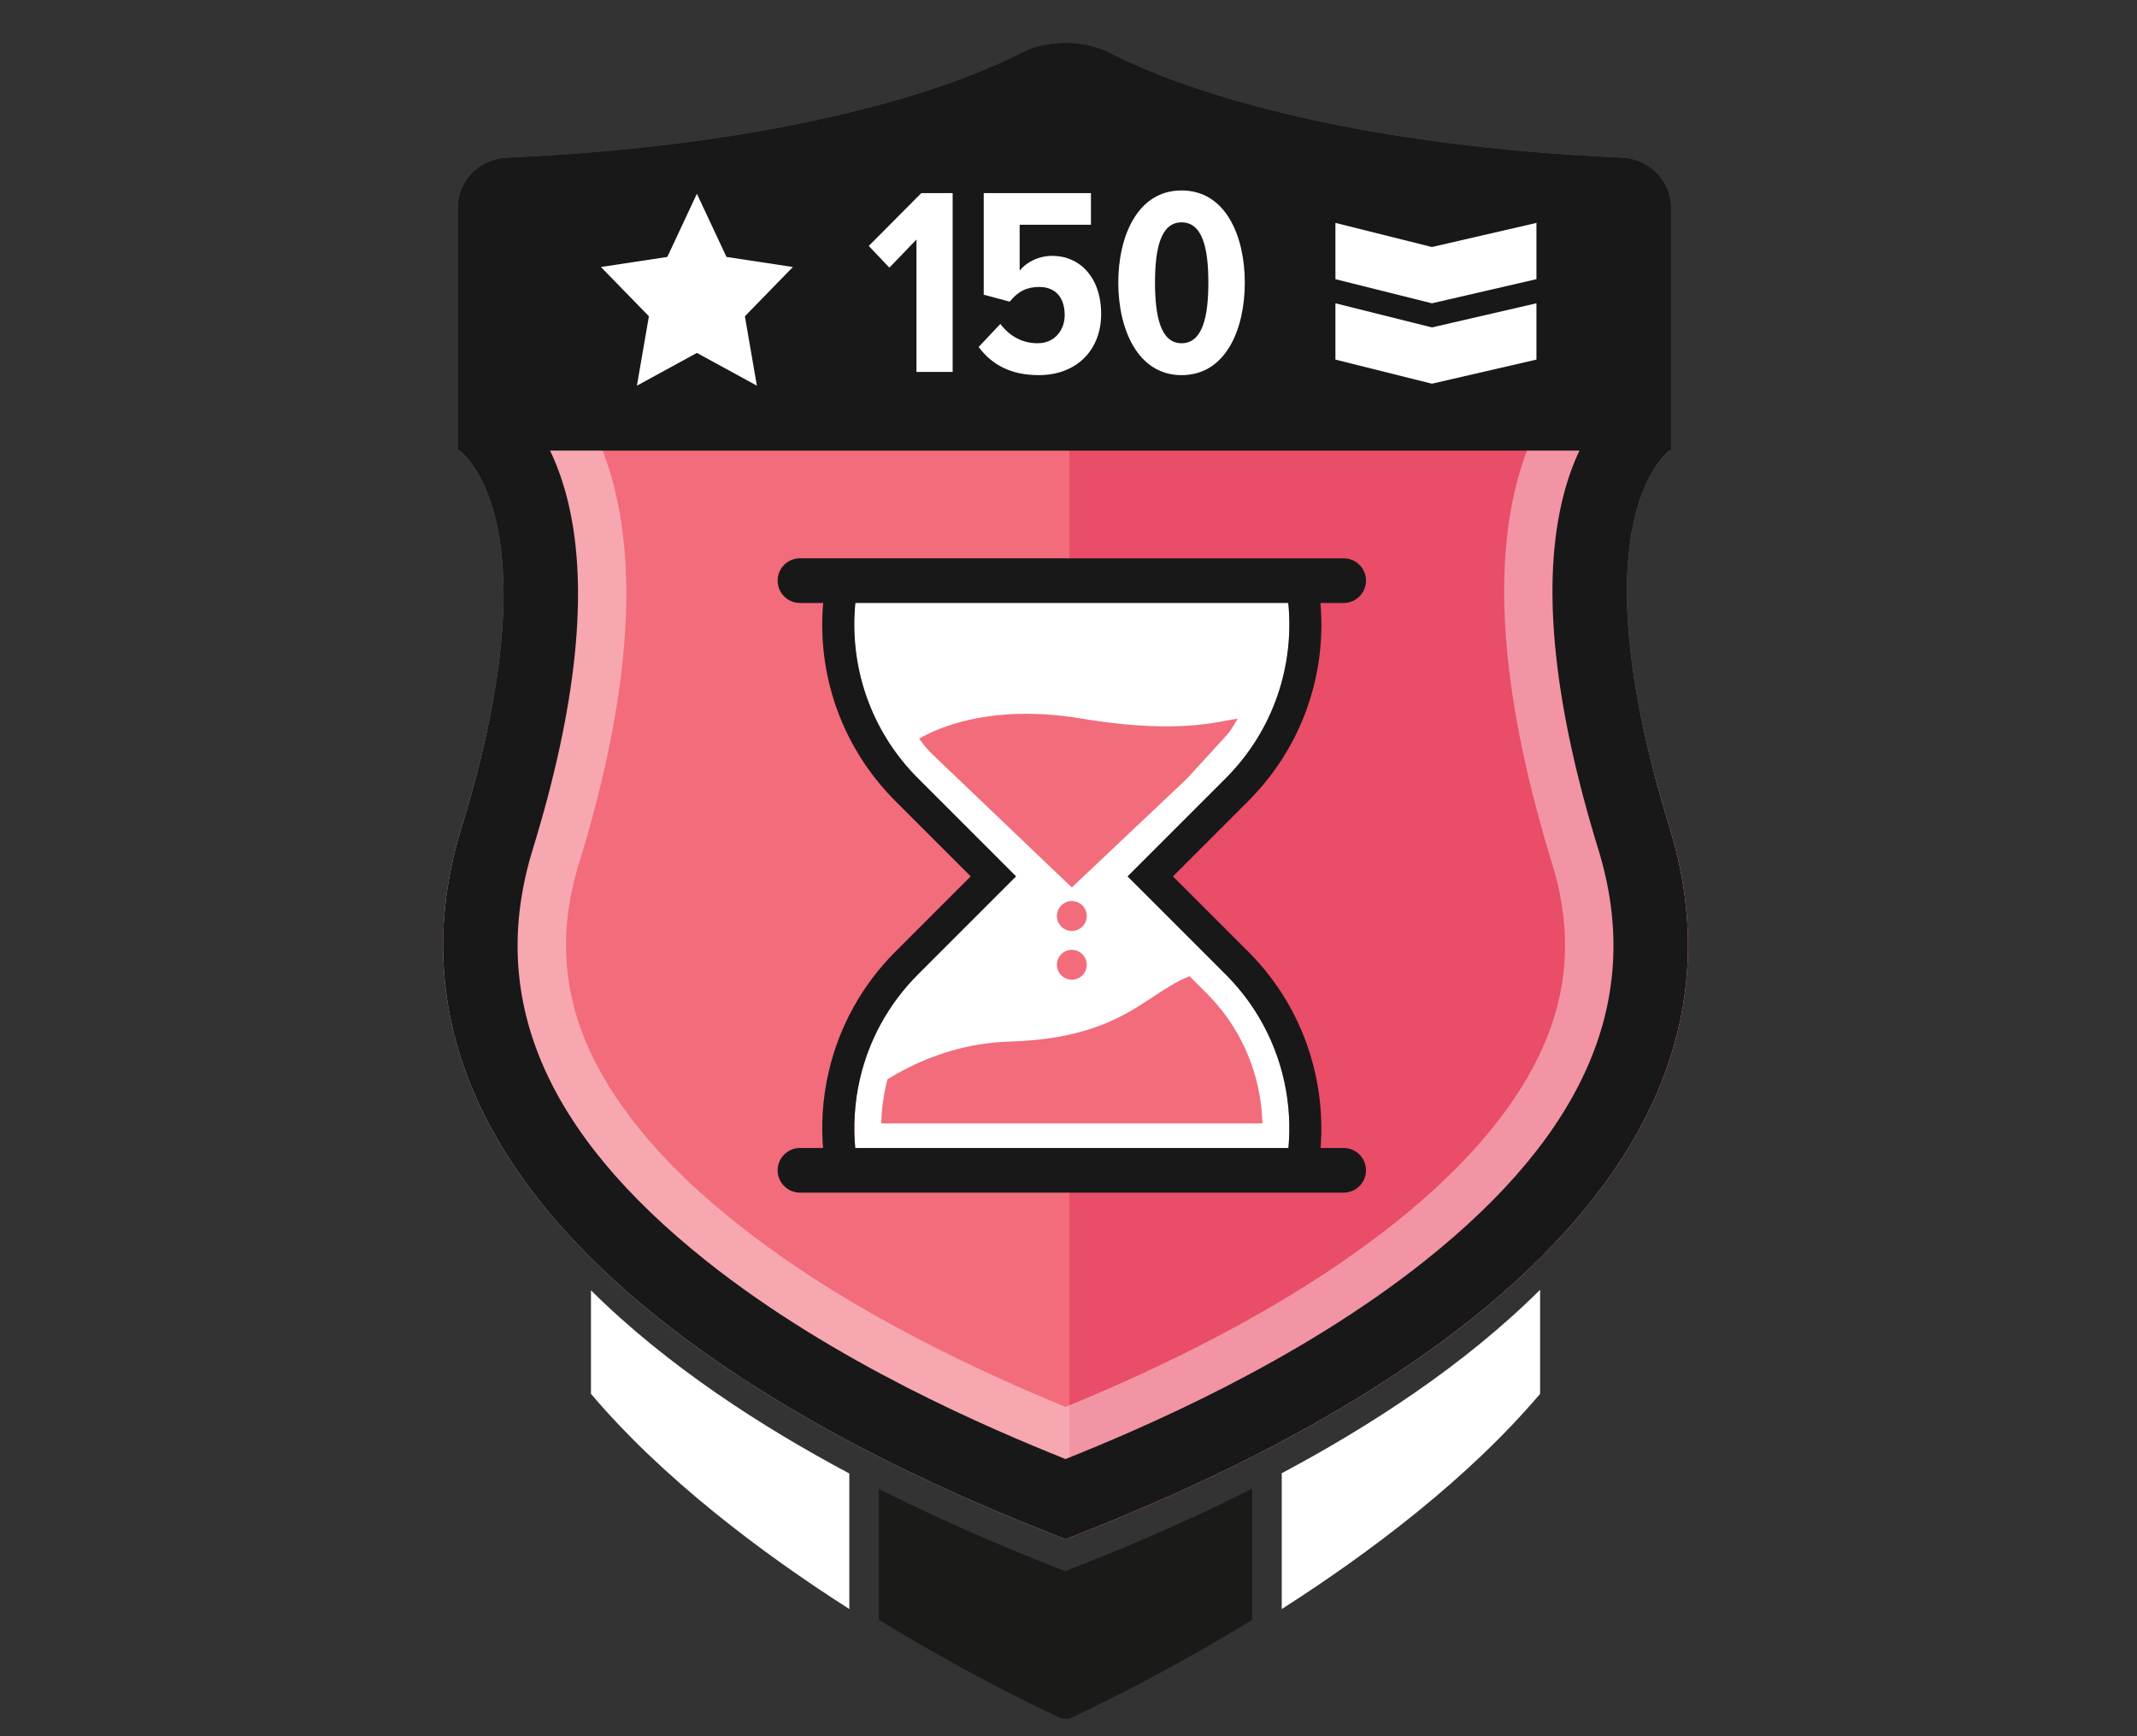 <?xml version="1.0" encoding="utf-8"?>
<!-- Generator: Adobe Illustrator 16.0.0, SVG Export Plug-In . SVG Version: 6.00 Build 0)  -->
<!DOCTYPE svg PUBLIC "-//W3C//DTD SVG 1.1//EN" "http://www.w3.org/Graphics/SVG/1.1/DTD/svg11.dtd">
<svg version="1.1" id="Layer_1" xmlns="http://www.w3.org/2000/svg" xmlns:xlink="http://www.w3.org/1999/xlink" x="0px" y="0px"
	 width="240px" height="195px" viewBox="0 0 240 195" enable-background="new 0 0 240 195" xml:space="preserve">
<rect x="0" y="0" width="240" height="195" fill="#333333" stroke="none"/>
<path fill="none" d="M78.63-2257.76"/>
<path fill="none" d="M78.63,987.837"/>
<path fill="none" d="M51.764,1616.837"/>
<path fill="none" d="M51.764-1628.76"/>
<line fill="#929497" x1="1530.52" y1="-66.557" x2="1530.52" y2="-65.807"/>
<line fill="#929497" x1="-611.484" y1="-65.807" x2="-611.484" y2="-66.557"/>
<path fill="#F26C7C" d="M187.5,92.942c-10.149-32.988-1.838-41.102-0.035-42.34h-67.366H51.616
	c1.803,1.238,10.366,9.352,0.216,42.34c-14.918,48.48,55.285,74.915,67.834,79.934c0.137-0.055,0.282-0.112,0.433-0.172
	C133.735,167.278,202.255,140.896,187.5,92.942"/>
<g opacity="0.5">
	<g>
		<defs>
			<rect id="SVGID_1_" x="120.1" y="50.6" width="69.471" height="122.1"/>
		</defs>
		<clipPath id="SVGID_2_">
			<use xlink:href="#SVGID_1_"  overflow="visible"/>
		</clipPath>
		<path clip-path="url(#SVGID_2_)" fill="#DF2E54" d="M187.5,92.942c-10.149-32.988-1.838-41.102-0.035-42.34h-67.366v122.102
			C133.735,167.278,202.255,140.896,187.5,92.942"/>
	</g>
</g>
<g opacity="0.4">
	<g>
		<defs>
			<rect id="SVGID_3_" x="49.76" y="4.82" width="139.811" height="168.06"/>
		</defs>
		<clipPath id="SVGID_4_">
			<use xlink:href="#SVGID_3_"  overflow="visible"/>
		</clipPath>
		<path clip-path="url(#SVGID_4_)" fill="#FFFFFF" d="M119.666,18.885c8.377,4.037,25.287,10.076,54.197,12.174v14.625
			c-1.492,2.458-2.889,5.657-3.814,9.77c-2.387,10.612-0.951,24.591,4.266,41.547c2.327,7.567,1.855,14.6-1.445,21.498
			c-3.05,6.373-8.518,12.725-16.251,18.876c-12.737,10.131-28.211,17.048-36.952,20.636c-8.741-3.588-24.216-10.505-36.952-20.636
			c-7.732-6.151-13.201-12.503-16.251-18.876C63.162,111.6,62.69,104.567,65.018,97c5.231-17.001,6.614-31.022,4.109-41.676
			c-0.963-4.098-2.39-7.282-3.909-9.729V31.053C87.357,29.416,106.794,25.09,119.666,18.885 M119.666,4.824
			c-1.726,0-3.453,0.347-4.795,1.037c-9.942,5.12-29.271,10.588-57.984,11.864c-3.016,0.134-5.465,2.57-5.465,5.589v27.161
			c0,0,11.263,7.193,0.41,42.466c-14.917,48.482,55.285,74.915,67.834,79.935c12.549-5.02,82.751-31.452,67.834-79.935
			c-10.853-35.272,0.159-42.466,0.159-42.466V23.314c0-3.019-2.449-5.455-5.465-5.589c-28.713-1.276-47.791-6.744-57.733-11.864
			C123.119,5.171,121.392,4.824,119.666,4.824"/>
	</g>
</g>
<path fill="#191818" d="M187.659,23.315c0-3.02-2.449-5.456-5.465-5.589c-28.712-1.275-47.791-6.743-57.733-11.864
	c-2.685-1.383-6.905-1.383-9.59,0C104.929,10.982,85.6,16.45,56.887,17.726c-3.016,0.134-5.465,2.569-5.465,5.589v27.161
	c0,0,0.069,0.042,0.194,0.127h135.849c0.125-0.085,0.194-0.127,0.194-0.127V23.315z"/>
<path fill="#191818" d="M119.666,13.19c0.527,0,0.894,0.091,1.006,0.13c13.142,6.754,34.396,11.326,58.621,12.638v21.353
	c-1.468,2.076-2.99,5.087-3.945,9.333c-2.178,9.679-0.778,22.718,4.156,38.758c5.108,16.6-1.272,31.719-19.505,46.222
	c-14.387,11.443-31.921,18.869-40.333,22.247c-8.412-3.378-25.946-10.804-40.333-22.247c-18.232-14.503-24.613-29.622-19.505-46.222
	c4.943-16.066,6.294-29.133,4.013-38.836c-0.997-4.241-2.555-7.243-4.053-9.313V25.958c24.393-1.318,45.743-5.89,58.872-12.638
	C118.772,13.281,119.139,13.19,119.666,13.19 M119.666,4.824c-1.726,0-3.453,0.346-4.795,1.037
	c-9.942,5.12-29.271,10.588-57.984,11.864c-3.016,0.134-5.465,2.57-5.465,5.589v27.161c0,0,11.263,7.193,0.41,42.466
	c-14.917,48.482,55.285,74.915,67.834,79.935c12.549-5.02,82.751-31.452,67.834-79.935c-10.853-35.272,0.159-42.466,0.159-42.466
	V23.314c0-3.019-2.449-5.455-5.465-5.589c-28.712-1.276-47.791-6.744-57.733-11.864C123.119,5.17,121.392,4.824,119.666,4.824"/>
<polygon fill="#FFFFFF" points="102.926,41.771 102.926,26.899 99.885,30.06 97.566,27.622 103.468,21.691 106.989,21.691 
	106.989,41.771 "/>
<path fill="#FFFFFF" d="M109.908,38.971l2.438-2.589c1.054,1.386,2.469,2.168,4.185,2.168c1.927,0,3.041-1.475,3.041-3.162
	c0-1.986-1.054-3.161-2.86-3.161c-1.355,0-2.379,0.481-3.312,1.655l-2.92-0.783V21.691h12.042v3.551h-8.008v5.149
	c0.783-0.964,2.138-1.656,3.673-1.656c3.041,0,5.479,2.379,5.479,6.533c0,4.034-2.739,6.864-7.014,6.864
	C113.551,42.132,111.413,40.988,109.908,38.971"/>
<path fill="#FFFFFF" d="M125.591,31.745c0-5.178,2.137-10.355,7.104-10.355c4.998,0,7.105,5.178,7.105,10.355
	c0,5.148-2.077,10.388-7.105,10.388C127.728,42.133,125.591,36.894,125.591,31.745 M135.707,31.745c0-3.883-0.663-6.772-3.012-6.772
	c-2.317,0-2.979,2.89-2.979,6.772c0,3.854,0.662,6.805,2.979,6.805C135.044,38.55,135.707,35.6,135.707,31.745"/>
<path fill="#FFFFFF" d="M137.646,109.436l-11.01-11.009l11.01-11.009c5.399-5.4,7.741-12.699,7.028-19.747H96.072
	c-0.714,7.048,1.628,14.347,7.027,19.747l11.01,11.009l-11.01,11.009c-3.356,3.357-5.531,7.449-6.525,11.758
	c-0.604,2.621-0.772,5.323-0.502,7.989h48.603c0.52-5.126-0.581-10.383-3.294-14.948
	C140.363,112.524,139.119,110.909,137.646,109.436"/>
<path fill="#F26C7C" d="M93.292,132.701h54.164c0.578-5.711-0.646-11.571-3.672-16.657l-6.304-7.107c-8.05,0-8.584,7.597-24.15,8.05
	c-9.589,0.279-16.1,5.968-16.1,5.968l-3.378,0.845C93.178,126.72,92.99,129.73,93.292,132.701"/>
<path fill="#F26C7C" d="M103.022,83.107c0,0,6.282-4.428,18.357-2.415c12.074,2.012,16.099,0,18.112,0l-6.197,6.768l-12.922,12.213
	L103.022,83.107z"/>
<path fill="#FFFFFF" d="M141.785,70.681c-0.133,5.472-2.344,10.685-6.268,14.609l-11.009,11.009l-2.129,2.128l2.129,2.129
	l11.009,11.009c1.265,1.264,2.366,2.681,3.275,4.209c1.862,3.131,2.891,6.745,2.987,10.399H98.963
	c0.036-1.446,0.218-2.885,0.545-4.302c0.899-3.899,2.877-7.463,5.722-10.307l11.009-11.009l2.128-2.129l-2.128-2.128L105.229,85.29
	c-3.926-3.925-6.136-9.137-6.268-14.609H141.785 M144.675,67.671H96.072c-0.714,7.048,1.628,14.347,7.027,19.747l11.009,11.009
	L103.1,109.436c-3.356,3.358-5.531,7.449-6.524,11.758c-0.605,2.622-0.773,5.323-0.503,7.989h48.603
	c0.519-5.125-0.58-10.383-3.294-14.948c-1.018-1.711-2.262-3.325-3.734-4.799l-11.01-11.009l11.01-11.009
	C143.046,82.018,145.388,74.719,144.675,67.671"/>
<path fill="#191818" d="M144.675,67.671c0.713,7.048-1.628,14.348-7.028,19.747l-11.01,11.01l11.01,11.009
	c1.473,1.472,2.716,3.088,3.734,4.799c2.713,4.563,3.813,9.822,3.294,14.948H96.071c-0.271-2.666-0.101-5.368,0.503-7.989
	c0.994-4.31,3.168-8.401,6.526-11.758l11.009-11.009l-11.009-11.01c-5.4-5.399-7.742-12.699-7.029-19.747H144.675 M147.931,64.069
	h-3.256H96.071h-3.255l-0.328,3.239c-0.853,8.421,2.087,16.678,8.065,22.657l8.462,8.462l-8.462,8.462
	c-3.72,3.721-6.31,8.388-7.488,13.495c-0.694,3.008-0.889,6.09-0.577,9.161l0.328,3.238h3.255h48.604h3.256l0.327-3.238
	c0.603-5.946-0.74-12.037-3.781-17.151c-1.191-2.001-2.633-3.854-4.284-5.505l-8.462-8.462l8.463-8.464
	c5.977-5.978,8.917-14.234,8.064-22.656L147.931,64.069z"/>
<path fill="#F26C7C" d="M122.05,102.88c0,0.926-0.751,1.677-1.677,1.677c-0.925,0-1.676-0.751-1.676-1.677s0.751-1.676,1.676-1.676
	C121.299,101.204,122.05,101.954,122.05,102.88"/>
<path fill="#F26C7C" d="M122.05,108.356c0,0.926-0.751,1.676-1.677,1.676c-0.925,0-1.676-0.75-1.676-1.676s0.751-1.677,1.676-1.677
	C121.299,106.68,122.05,107.431,122.05,108.356"/>
<path fill="#191818" d="M150.903,67.722H89.843c-1.385,0-2.509-1.123-2.509-2.508c0-1.386,1.124-2.509,2.509-2.509h61.061
	c1.385,0,2.508,1.123,2.508,2.509C153.411,66.599,152.288,67.722,150.903,67.722"/>
<path fill="#191818" d="M150.903,133.95H89.843c-1.385,0-2.509-1.123-2.509-2.508c0-1.386,1.124-2.509,2.509-2.509h61.061
	c1.385,0,2.508,1.123,2.508,2.509C153.411,132.827,152.288,133.95,150.903,133.95"/>
<path fill="#1A1A19" d="M119.64,176.469c-3.51-1.403-11.533-4.484-20.94-9.254v14.698c11.415,7.015,20.567,11.113,20.567,11.113
	l0.399-0.001l0.399,0.001c0,0,9.153-4.099,20.568-11.113v-14.726c-9.063,4.597-16.849,7.632-20.562,9.11
	C119.922,176.356,119.775,176.415,119.64,176.469"/>
<path fill="#FFFFFF" d="M66.369,156.546c8.119,9.569,19.146,17.858,29.015,24.17v-15.223c-9.689-5.162-20.402-12.017-29.015-20.576
	V156.546z"/>
<path fill="#FFFFFF" d="M143.949,180.717c9.868-6.313,20.895-14.602,29.014-24.17V144.86c-8.607,8.57-19.317,15.434-29.014,20.603
	V180.717z"/>
<polygon fill="#FFFFFF" points="172.553,31.355 160.813,34.065 149.977,31.355 149.977,25.035 160.813,27.744 172.553,25.035 "/>
<polygon fill="#FFFFFF" points="172.553,40.387 160.813,43.096 149.977,40.387 149.977,34.065 160.813,36.774 172.553,34.065 "/>
<polygon fill="#FFFFFF" points="89.045,29.988 81.587,28.857 78.266,21.76 74.946,28.857 67.487,29.988 72.877,35.522 
	71.529,43.317 78.266,39.637 85.003,43.317 83.656,35.522 "/>
</svg>
